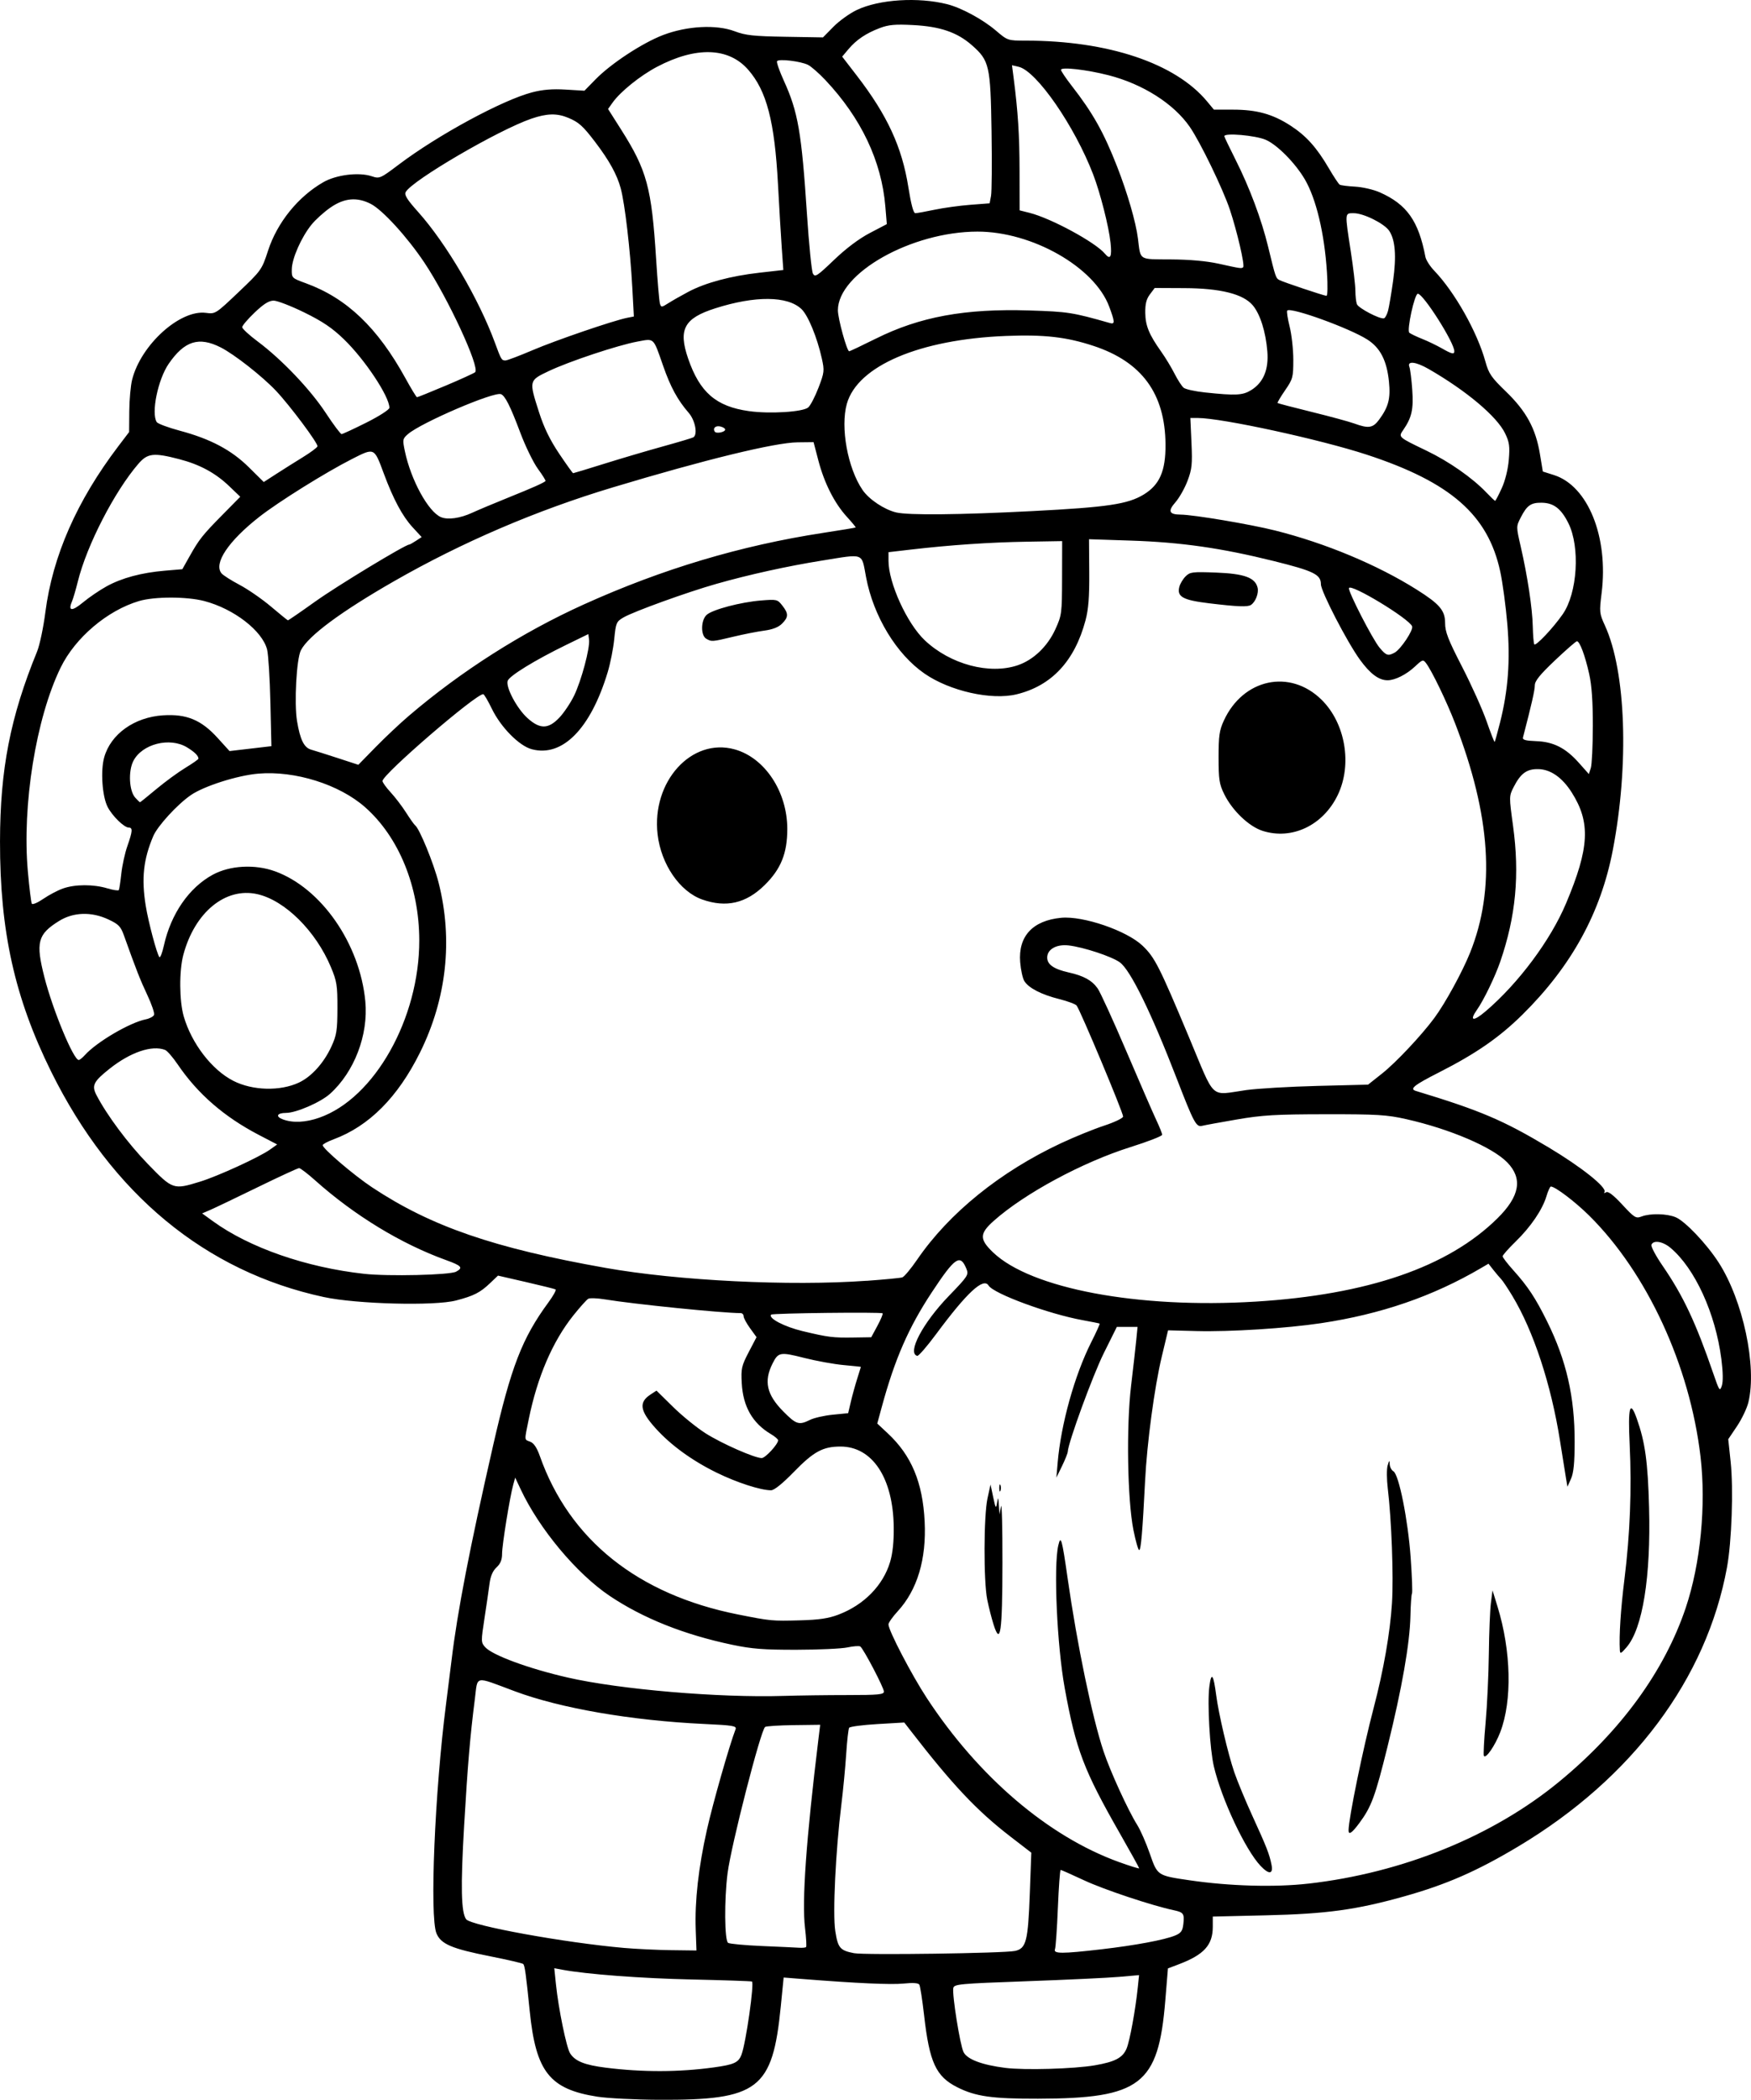 <?xml version="1.0" encoding="UTF-8" standalone="no"?>
<!-- Created with Inkscape (http://www.inkscape.org/) -->

<svg
   width="201.426mm"
   height="241.448mm"
   viewBox="0 0 201.426 241.448"
   version="1.1"
   id="svg1"
   xml:space="preserve"
   xmlns="http://www.w3.org/2000/svg"
   xmlns:svg="http://www.w3.org/2000/svg"><defs
     id="defs1" /><g
     id="layer1"
     transform="translate(-219.576,112.654)"><path
       style="fill:#000000"
       d="m 288.315,128.438 c -5.515,-0.858 -7.097,-2.856 -7.803,-9.859 -0.429,-4.246 -0.565,-5.229 -0.751,-5.404 -0.097,-0.091 -1.776,-0.482 -3.732,-0.869 -4.489,-0.888 -5.727,-1.414 -6.243,-2.649 -0.797,-1.907 -0.197,-16.296 1.098,-26.345 0.216,-1.673 0.5,-3.936 0.631,-5.027 0.677,-5.627 2.079,-12.872 4.788,-24.739 2.066,-9.051 3.332,-12.323 6.369,-16.456 0.555,-0.756 0.922,-1.423 0.814,-1.482 -0.108,-0.059 -1.643,-0.44 -3.411,-0.847 l -3.214,-0.739 -0.887,0.847 c -1.161,1.109 -1.878,1.476 -3.941,2.015 -2.482,0.648 -11.432,0.415 -15.202,-0.396 -13.614,-2.929 -24.402,-11.841 -31.365,-25.909 -4.201,-8.488 -5.904,-16.15 -5.889,-26.487 0.013,-8.3 1.186,-14.305 4.264,-21.828 0.298,-0.728 0.727,-2.761 0.953,-4.518 0.833,-6.468 3.622,-12.812 8.388,-19.083 l 1.247,-1.641 0.019,-2.397 c 0.01,-1.318 0.158,-2.95 0.328,-3.626 1.01,-4.011 5.514,-8.079 8.502,-7.678 1.066,0.143 1.115,0.112 3.742,-2.386 2.62,-2.491 2.674,-2.567 3.394,-4.778 1.053,-3.23 3.455,-6.2 6.36,-7.865 1.487,-0.852 4.075,-1.171 5.549,-0.684 0.921,0.304 0.983,0.277 3.147,-1.354 4.502,-3.395 11.884,-7.392 15.308,-8.288 1.224,-0.32 2.334,-0.412 3.873,-0.319 l 2.157,0.13 1.283,-1.312 c 1.773,-1.814 5.397,-4.19 7.767,-5.093 2.762,-1.052 6.119,-1.227 8.232,-0.431 1.254,0.473 2.168,0.572 5.821,0.633 l 4.333,0.073 1.207,-1.227 c 0.664,-0.675 1.878,-1.544 2.697,-1.932 2.574,-1.218 7.04,-1.501 10.383,-0.66 1.628,0.41 4.089,1.74 5.598,3.026 1.361,1.159 1.372,1.163 3.44,1.164 9.479,0.004 17.202,2.59 20.858,6.984 l 0.792,0.952 h 2.21 c 2.709,0 4.546,0.509 6.578,1.822 1.82,1.176 3.024,2.513 4.431,4.919 0.561,0.959 1.124,1.808 1.25,1.886 0.127,0.078 0.924,0.18 1.773,0.226 0.849,0.046 2.119,0.339 2.824,0.65 3.126,1.383 4.472,3.283 5.264,7.43 0.07,0.364 0.526,1.078 1.015,1.587 2.365,2.464 4.947,7.05 5.886,10.451 0.384,1.391 0.677,1.818 2.365,3.448 2.326,2.246 3.415,4.241 3.899,7.141 l 0.342,2.051 1.283,0.408 c 3.912,1.243 6.284,7.119 5.478,13.571 -0.272,2.182 -0.256,2.338 0.385,3.738 2.418,5.282 2.792,15.984 0.902,25.818 -1.384,7.201 -4.753,13.336 -10.378,18.897 -2.665,2.635 -5.364,4.503 -9.642,6.675 -2.831,1.437 -3.392,1.885 -2.646,2.112 7.451,2.262 10.033,3.36 15.28,6.496 3.765,2.251 6.736,4.618 6.426,5.12 -0.093,0.15 -0.016,0.167 0.188,0.041 0.235,-0.145 0.828,0.307 1.861,1.42 1.41,1.519 1.566,1.614 2.226,1.363 0.999,-0.38 2.919,-0.336 3.925,0.091 1.087,0.461 3.541,3.043 4.923,5.181 2.817,4.359 4.438,11.963 3.432,16.103 -0.166,0.683 -0.755,1.915 -1.308,2.739 l -1.007,1.497 0.277,2.604 c 0.331,3.106 0.121,9.182 -0.42,12.129 -2.351,12.814 -10.887,24.235 -23.963,32.064 -4.793,2.869 -8.31,4.408 -13.221,5.784 -5.471,1.532 -8.888,2 -15.817,2.163 l -6.152,0.145 v 1.168 c 0,2.107 -1.006,3.216 -3.919,4.322 l -1.24,0.471 -0.308,3.741 c -0.794,9.639 -2.843,11.212 -14.641,11.242 -5.277,0.013 -7.187,-0.258 -9.292,-1.322 -2.448,-1.237 -3.194,-2.853 -3.808,-8.256 -0.203,-1.786 -0.45,-3.378 -0.55,-3.539 -0.118,-0.192 -0.736,-0.235 -1.803,-0.125 -1.448,0.148 -5.356,-0.028 -11.677,-0.526 l -2.127,-0.168 -0.329,3.317 c -0.949,9.566 -2.565,10.799 -14.07,10.742 -2.692,-0.014 -5.847,-0.173 -7.012,-0.354 z m 13.362,-3.368 c 2.352,-0.325 2.849,-0.553 3.197,-1.469 0.513,-1.35 1.504,-8.317 1.196,-8.41 -0.161,-0.048 -3.269,-0.153 -6.907,-0.233 -5.827,-0.127 -12.133,-0.602 -14.906,-1.123 l -0.917,-0.172 0.185,1.81 c 0.288,2.812 1.214,7.329 1.636,7.982 0.583,0.903 1.666,1.337 4.103,1.644 4.207,0.531 8.427,0.521 12.413,-0.03 z m 43.848,-0.244 c 2.316,-0.397 3.206,-0.867 3.649,-1.929 0.366,-0.875 1.017,-4.427 1.286,-7.014 l 0.149,-1.427 -2.307,0.202 c -1.269,0.111 -6.056,0.337 -10.638,0.501 -7.769,0.28 -8.337,0.333 -8.425,0.79 -0.147,0.767 0.782,6.573 1.178,7.358 0.42,0.834 2.112,1.474 4.799,1.815 2.205,0.28 7.903,0.117 10.309,-0.295 z m -9.187,-13.15 c 1.291,-0.289 1.5,-1.107 1.704,-6.675 l 0.17,-4.624 -2.383,-1.836 c -3.889,-2.996 -6.67,-5.946 -11.557,-12.263 l -0.673,-0.87 -3.09,0.181 c -1.699,0.1 -3.162,0.292 -3.251,0.427 -0.088,0.136 -0.242,1.498 -0.341,3.027 -0.099,1.529 -0.347,4.125 -0.55,5.767 -0.665,5.362 -1.014,12.584 -0.704,14.575 0.304,1.952 0.541,2.233 2.153,2.548 1.207,0.236 17.315,0.011 18.521,-0.259 z m 9.924,-0.188 c 3.893,-0.45 7.277,-1.082 8.499,-1.588 0.67,-0.277 0.849,-0.525 0.939,-1.299 0.141,-1.208 0.031,-1.367 -1.106,-1.609 -2.525,-0.537 -8.031,-2.372 -10.307,-3.436 -1.407,-0.658 -2.622,-1.196 -2.699,-1.196 -0.077,0 -0.221,1.961 -0.319,4.358 -0.098,2.397 -0.248,4.54 -0.334,4.763 -0.203,0.529 0.805,0.53 5.327,0.007 z m -46.653,-2.254 c -0.118,-3.304 0.312,-7.136 1.291,-11.503 0.679,-3.032 2.578,-9.694 3.291,-11.545 0.147,-0.383 -0.266,-0.453 -3.62,-0.61 -8.365,-0.392 -16.532,-1.802 -21.779,-3.761 -4.726,-1.765 -4.24,-1.857 -4.589,0.877 -0.549,4.295 -0.827,7.577 -1.24,14.642 -0.407,6.962 -0.341,9.932 0.237,10.698 0.557,0.739 11.38,2.704 18.16,3.297 1.382,0.121 3.823,0.236 5.424,0.257 l 2.91,0.037 z m 12.692,1.996 c 0.07,-0.07 0.017,-1.052 -0.118,-2.183 -0.373,-3.12 0.127,-10.141 1.555,-21.844 l 0.187,-1.532 -3.044,0.039 c -1.674,0.021 -3.154,0.116 -3.289,0.209 -0.505,0.351 -3.916,13.635 -4.322,16.832 -0.387,3.047 -0.35,7.728 0.063,7.995 0.182,0.118 1.938,0.282 3.903,0.364 1.965,0.083 3.879,0.172 4.255,0.198 0.376,0.027 0.741,-0.009 0.811,-0.079 z m 57.772,-7.292 c 10.846,-1.234 21.213,-5.442 28.84,-11.706 7.105,-5.836 12.137,-12.741 14.58,-20.007 1.703,-5.064 2.36,-11.805 1.699,-17.412 -1.235,-10.471 -6.152,-21.102 -12.806,-27.691 -1.616,-1.6 -3.915,-3.342 -4.41,-3.342 -0.094,0 -0.321,0.501 -0.504,1.113 -0.465,1.553 -1.807,3.525 -3.556,5.227 -0.817,0.795 -1.486,1.552 -1.486,1.681 0,0.129 0.549,0.846 1.22,1.592 1.69,1.88 2.566,3.207 3.905,5.915 2.218,4.488 3.168,8.648 3.16,13.84 -0.004,2.413 -0.117,3.557 -0.417,4.23 l -0.412,0.923 -0.156,-0.923 c -0.086,-0.508 -0.4,-2.471 -0.699,-4.363 -1.019,-6.461 -3.049,-12.627 -5.488,-16.669 -0.527,-0.873 -1.103,-1.736 -1.28,-1.917 -0.177,-0.181 -0.578,-0.655 -0.891,-1.052 l -0.569,-0.723 -0.841,0.493 c -5.553,3.258 -11.519,5.311 -18.436,6.348 -3.967,0.594 -10.436,1.004 -14.281,0.905 l -3.301,-0.085 -0.728,3.043 c -0.84,3.512 -1.696,9.891 -1.916,14.287 -0.29,5.783 -0.474,7.938 -0.678,7.938 -0.112,0 -0.411,-1.042 -0.663,-2.315 -0.694,-3.501 -0.829,-11.904 -0.266,-16.603 0.244,-2.037 0.51,-4.389 0.592,-5.226 l 0.149,-1.521 h -1.19 -1.19 l -1.499,3.014 c -1.273,2.559 -4.097,10.276 -4.149,11.336 -0.009,0.184 -0.307,0.93 -0.662,1.658 l -0.646,1.323 0.147,-1.72 c 0.379,-4.432 1.949,-10.057 3.864,-13.852 0.577,-1.143 1.012,-2.104 0.966,-2.135 -0.045,-0.031 -0.916,-0.207 -1.935,-0.391 -3.912,-0.706 -10.258,-3.04 -10.844,-3.989 -0.591,-0.956 -2.484,0.799 -6.04,5.597 -1.046,1.411 -2.02,2.533 -2.166,2.494 -1.194,-0.321 0.634,-3.786 3.638,-6.893 2.2,-2.276 2.301,-2.43 2.022,-3.114 -0.716,-1.756 -1.308,-1.355 -3.987,2.703 -2.67,4.045 -4.251,7.665 -5.748,13.164 l -0.523,1.919 1.204,1.124 c 2.729,2.545 4.024,5.637 4.247,10.141 0.216,4.343 -0.847,7.88 -3.104,10.328 -0.582,0.632 -1.058,1.31 -1.058,1.508 0,0.69 2.667,5.806 4.417,8.474 5.947,9.064 13.959,15.9 22.082,18.841 1.287,0.466 2.341,0.792 2.341,0.725 0,-0.068 -0.998,-1.869 -2.217,-4.003 -4.169,-7.297 -5.052,-9.621 -6.347,-16.713 -0.885,-4.848 -1.299,-14.007 -0.741,-16.404 0.291,-1.251 0.423,-0.786 1.084,3.836 1.088,7.604 2.822,15.944 4.126,19.844 0.775,2.319 2.827,6.798 3.877,8.467 0.366,0.582 1.012,2.053 1.435,3.268 0.892,2.563 0.851,2.536 4.598,3.086 4.592,0.674 9.791,0.819 13.634,0.382 z m -5.486,-2.04 c -1.756,-1.853 -4.489,-7.67 -5.376,-11.443 -0.463,-1.97 -0.762,-7.258 -0.519,-9.165 0.225,-1.76 0.473,-1.456 0.786,0.963 0.278,2.146 1.357,6.745 2.081,8.864 0.348,1.019 1.285,3.281 2.084,5.027 1.644,3.595 1.961,4.405 2.201,5.622 0.217,1.097 -0.291,1.15 -1.257,0.132 z m 10.12,-4.101 c 0.02,-1.414 1.649,-9.344 2.894,-14.089 1.142,-4.351 1.889,-8.633 2.101,-12.039 0.19,-3.056 -0.05,-9.581 -0.483,-13.17 -0.128,-1.059 -0.135,-2.25 -0.016,-2.646 0.188,-0.624 0.22,-0.643 0.24,-0.138 0.013,0.32 0.202,0.682 0.421,0.805 0.633,0.354 1.679,5.586 1.988,9.935 0.153,2.153 0.22,4.006 0.151,4.118 -0.07,0.112 -0.15,1.268 -0.178,2.567 -0.07,3.174 -0.977,8.348 -2.641,15.065 -1.424,5.749 -1.85,6.899 -3.254,8.789 -0.847,1.14 -1.23,1.391 -1.222,0.802 z m 15.566,-8.555 c -0.069,-0.133 0.02,-1.85 0.198,-3.814 0.178,-1.965 0.346,-5.536 0.374,-7.938 0.028,-2.401 0.134,-5.02 0.236,-5.821 l 0.186,-1.455 0.572,1.852 c 1.576,5.104 1.704,10.831 0.323,14.441 -0.602,1.572 -1.681,3.135 -1.889,2.735 z m 15.641,-12.149 c -0.098,-1.678 0.1,-4.712 0.534,-8.202 0.639,-5.136 0.842,-10.372 0.597,-15.409 -0.212,-4.366 0.026,-5.248 0.816,-3.02 0.964,2.721 1.274,4.964 1.415,10.228 0.213,7.981 -0.738,13.903 -2.579,16.054 -0.649,0.759 -0.756,0.807 -0.783,0.35 z M 333.875,74.156 c -0.228,-0.712 -0.558,-2.01 -0.734,-2.883 -0.428,-2.125 -0.407,-9.623 0.033,-11.642 l 0.346,-1.587 0.308,1.455 c 0.275,1.297 0.323,1.369 0.443,0.661 0.124,-0.729 0.141,-0.708 0.209,0.265 l 0.074,1.058 0.174,-0.926 c 0.096,-0.509 0.169,2.408 0.164,6.482 -0.011,8.052 -0.23,9.581 -1.018,7.116 z m 0.652,-15.715 c 0,-0.364 0.06,-0.513 0.133,-0.331 0.073,0.182 0.073,0.48 0,0.661 -0.073,0.182 -0.133,0.033 -0.133,-0.331 z m -17.463,23.812 c 3.561,0 4.192,-0.06 4.192,-0.399 0,-0.447 -2.351,-4.935 -2.717,-5.185 -0.129,-0.088 -0.791,-0.041 -1.471,0.105 -0.68,0.146 -3.32,0.268 -5.867,0.272 -3.779,0.006 -5.141,-0.1 -7.408,-0.577 -5.522,-1.161 -10.24,-3.042 -14.066,-5.607 -3.818,-2.56 -8.122,-7.711 -10.266,-12.289 l -0.62,-1.323 -0.22,0.794 c -0.394,1.419 -1.287,6.938 -1.287,7.95 0,0.703 -0.184,1.156 -0.64,1.579 -0.436,0.404 -0.693,1.004 -0.806,1.882 -0.091,0.709 -0.354,2.513 -0.584,4.009 -0.402,2.611 -0.398,2.742 0.078,3.275 0.835,0.934 5.012,2.473 9.493,3.498 6.003,1.373 17.413,2.344 24.846,2.114 1.733,-0.054 5.037,-0.098 7.342,-0.098 z m -1.025,-9.253 c 2.924,-1.111 5.121,-3.352 5.927,-6.045 0.301,-1.005 0.44,-2.338 0.42,-4.017 -0.067,-5.649 -2.455,-9.26 -6.123,-9.26 -2.027,0 -3.084,0.575 -5.366,2.919 -1.31,1.346 -2.259,2.109 -2.622,2.109 -1.203,0 -3.92,-0.879 -6.26,-2.026 -2.843,-1.394 -5.285,-3.17 -7.037,-5.119 -1.795,-1.996 -1.939,-2.967 -0.575,-3.861 l 0.693,-0.454 1.901,1.87 c 1.045,1.028 2.734,2.399 3.753,3.045 1.85,1.174 5.635,2.842 6.449,2.842 0.416,-7e-6 1.886,-1.594 1.886,-2.045 0,-0.122 -0.37,-0.44 -0.821,-0.707 -2.115,-1.25 -3.211,-3.157 -3.36,-5.847 -0.093,-1.694 -0.025,-1.999 0.798,-3.579 l 0.901,-1.726 -0.743,-1.025 c -0.409,-0.564 -0.743,-1.186 -0.743,-1.382 0,-0.197 -0.155,-0.358 -0.344,-0.358 -2.096,0 -12.275,-1.029 -15.635,-1.581 -0.857,-0.141 -1.71,-0.17 -1.894,-0.065 -0.185,0.105 -0.954,0.965 -1.711,1.91 -2.392,2.992 -4.146,7.074 -5.138,11.961 -0.511,2.518 -0.527,2.296 0.184,2.567 0.403,0.153 0.761,0.69 1.099,1.647 3.396,9.624 11.273,15.922 22.777,18.211 3.78,0.752 3.928,0.766 7.144,0.678 2.213,-0.061 3.277,-0.219 4.44,-0.661 z m -3.284,-22.388 c 0.462,-0.231 1.639,-0.499 2.615,-0.595 l 1.774,-0.176 0.311,-1.323 c 0.171,-0.728 0.5,-1.918 0.731,-2.646 0.231,-0.728 0.421,-1.336 0.422,-1.353 0.002,-0.016 -0.897,-0.111 -1.996,-0.211 -1.1,-0.1 -3.143,-0.471 -4.542,-0.826 -2.751,-0.698 -2.968,-0.659 -3.625,0.65 -1.021,2.035 -0.679,3.57 1.225,5.498 1.498,1.517 1.812,1.616 3.086,0.981 z M 417.591,43.61 c -0.672,-5.243 -3.038,-10.414 -5.844,-12.775 -0.896,-0.754 -1.978,-0.929 -2.198,-0.355 -0.074,0.193 0.505,1.281 1.288,2.419 2.371,3.45 3.814,6.518 5.844,12.424 0.677,1.971 0.735,2.053 0.966,1.362 0.156,-0.469 0.136,-1.583 -0.055,-3.076 z m -97.08,-3.818 c 0.391,-0.725 0.659,-1.37 0.596,-1.433 -0.161,-0.161 -12.65,-0.017 -12.814,0.148 -0.396,0.398 1.5,1.395 3.609,1.899 2.965,0.708 3.49,0.774 5.914,0.735 l 1.984,-0.031 z m 43.49,-2.778 c 12.916,-0.795 22.157,-3.974 27.83,-9.574 2.577,-2.543 2.935,-4.573 1.135,-6.43 -1.701,-1.755 -6.596,-3.849 -11.647,-4.984 -2.219,-0.498 -3.315,-0.564 -9.264,-0.557 -5.746,0.007 -7.257,0.096 -10.184,0.598 -1.89,0.324 -3.698,0.655 -4.017,0.735 -0.669,0.168 -0.947,-0.351 -2.905,-5.417 -2.937,-7.6 -5.325,-12.48 -6.545,-13.377 -0.92,-0.676 -4.198,-1.759 -5.911,-1.952 -1.39,-0.157 -2.453,0.448 -2.453,1.396 0,0.801 0.767,1.331 2.474,1.712 1.724,0.385 2.665,0.903 3.326,1.831 0.303,0.425 1.788,3.672 3.3,7.214 1.512,3.542 3.059,7.095 3.436,7.896 0.378,0.8 0.688,1.576 0.689,1.724 10e-4,0.148 -1.635,0.784 -3.635,1.413 -5.534,1.742 -12.208,5.34 -15.743,8.489 -1.641,1.462 -1.655,2.107 -0.078,3.618 4.355,4.173 16.724,6.493 30.189,5.664 z m -44.73,-2.393 c 2.037,-0.146 3.883,-0.324 4.101,-0.394 0.218,-0.07 0.989,-0.991 1.712,-2.047 3.67,-5.355 9.543,-10.103 16.556,-13.387 1.521,-0.712 3.748,-1.618 4.949,-2.013 1.201,-0.395 2.183,-0.867 2.183,-1.049 0,-0.473 -4.897,-12.161 -5.345,-12.759 -0.124,-0.165 -1.025,-0.501 -2.002,-0.747 -2.055,-0.516 -3.514,-1.268 -4.013,-2.068 -0.193,-0.309 -0.409,-1.288 -0.48,-2.177 -0.239,-2.974 1.436,-4.787 4.714,-5.102 2.527,-0.243 7.557,1.483 9.365,3.213 1.408,1.348 1.912,2.34 5.327,10.487 3.113,7.427 2.337,6.707 6.59,6.113 1.31,-0.183 5.001,-0.399 8.202,-0.48 l 5.821,-0.147 1.627,-1.29 c 1.582,-1.254 4.522,-4.379 5.995,-6.372 1.255,-1.698 3.216,-5.279 4.11,-7.502 2.937,-7.31 2.387,-15.745 -1.72,-26.38 -0.958,-2.481 -2.664,-6.02 -3.327,-6.9 -0.353,-0.47 -0.412,-0.454 -1.279,0.358 -0.995,0.932 -2.303,1.589 -3.162,1.589 -1.005,0 -1.993,-0.734 -3.178,-2.362 -1.46,-2.005 -4.49,-7.858 -4.49,-8.674 0,-1.127 -0.814,-1.527 -5.439,-2.676 -6.015,-1.494 -10.662,-2.158 -16.432,-2.348 l -4.805,-0.158 0.026,3.809 c 0.02,2.835 -0.09,4.247 -0.43,5.521 -1.247,4.682 -3.904,7.529 -7.935,8.504 -2.899,0.701 -7.663,-0.37 -10.576,-2.378 -3.233,-2.229 -5.877,-6.581 -6.73,-11.078 -0.546,-2.879 -0.114,-2.716 -5.094,-1.919 -3.947,0.632 -8.381,1.609 -12.137,2.676 -3.353,0.952 -9.51,3.178 -10.683,3.862 -0.812,0.474 -0.871,0.613 -1.056,2.472 -0.107,1.084 -0.447,2.804 -0.755,3.822 -1.969,6.514 -5.216,9.804 -8.74,8.854 -1.458,-0.393 -3.561,-2.531 -4.597,-4.673 -0.436,-0.902 -0.876,-1.646 -0.977,-1.654 -0.814,-0.063 -11.59,9.219 -11.59,9.983 0,0.161 0.42,0.745 0.933,1.299 0.513,0.554 1.313,1.602 1.777,2.33 0.464,0.728 0.931,1.385 1.036,1.461 0.499,0.36 2.14,4.363 2.71,6.613 1.666,6.566 0.918,13.353 -2.151,19.535 -2.547,5.129 -5.85,8.444 -9.927,9.962 -0.691,0.257 -1.257,0.561 -1.257,0.676 0,0.399 3.59,3.462 5.689,4.852 6.775,4.49 13.995,6.979 26.855,9.258 8.348,1.48 21.207,2.113 30.03,1.479 z M 300.354,-9.225 c -2.578,-0.91 -4.729,-4.044 -5.13,-7.476 -0.71,-6.076 3.899,-11.165 8.863,-9.786 3.475,0.965 6.055,4.867 6.055,9.156 0,2.797 -0.735,4.613 -2.613,6.458 -2.135,2.097 -4.418,2.621 -7.177,1.648 z m 64.463,-7.893 c -1.569,-0.5 -3.48,-2.326 -4.41,-4.213 -0.573,-1.162 -0.652,-1.676 -0.653,-4.233 -0.001,-2.478 0.089,-3.107 0.607,-4.233 2.216,-4.819 7.605,-5.971 11.236,-2.401 2.745,2.698 3.555,7.435 1.873,10.946 -1.677,3.501 -5.264,5.215 -8.653,4.135 z m -64,-22.094 c -0.656,-0.382 -0.624,-2.132 0.049,-2.742 0.673,-0.609 3.901,-1.462 6.254,-1.653 1.81,-0.147 1.891,-0.127 2.447,0.58 0.731,0.929 0.724,1.33 -0.033,2.087 -0.407,0.407 -1.08,0.671 -2.033,0.797 -0.783,0.104 -2.385,0.419 -3.559,0.701 -2.45,0.587 -2.506,0.592 -3.127,0.23 z m 57.832,-4.074 c -2.991,-0.361 -3.696,-0.748 -3.414,-1.873 0.091,-0.363 0.415,-0.91 0.72,-1.215 0.512,-0.512 0.78,-0.546 3.503,-0.442 3.241,0.124 4.494,0.575 4.782,1.724 0.158,0.629 -0.226,1.639 -0.757,1.994 -0.38,0.254 -1.547,0.208 -4.835,-0.188 z m -86.608,76.857 c 0.842,-0.451 0.644,-0.684 -1.122,-1.32 -5.19,-1.87 -10.565,-5.14 -15.102,-9.189 -0.862,-0.769 -1.687,-1.399 -1.834,-1.399 -0.146,0 -2.304,0.995 -4.795,2.211 -2.491,1.216 -4.941,2.387 -5.444,2.603 l -0.915,0.393 1.246,0.903 c 4.203,3.045 10.7,5.304 17.386,6.045 2.767,0.307 9.856,0.142 10.581,-0.247 z M 242.581,23.223 c 2.064,-0.635 6.827,-2.818 8.057,-3.694 l 0.823,-0.586 -2.092,-1.089 c -4.014,-2.09 -7.05,-4.726 -9.362,-8.129 -0.556,-0.819 -1.205,-1.563 -1.442,-1.654 -1.512,-0.58 -3.988,0.262 -6.397,2.175 -1.834,1.457 -2.065,1.92 -1.502,3.008 1.194,2.308 3.64,5.588 5.914,7.931 2.873,2.959 2.934,2.98 6.001,2.037 z m 13.736,-7.363 c 6.337,-2.227 11.504,-11.397 11.49,-20.39 -0.01,-6.157 -2.345,-11.885 -6.242,-15.315 -2.97,-2.615 -8.058,-4.211 -12.275,-3.852 -2.401,0.205 -6.253,1.43 -7.761,2.47 -1.566,1.079 -3.831,3.552 -4.327,4.723 -1.134,2.68 -1.368,4.857 -0.861,8.006 0.301,1.866 1.285,5.561 1.57,5.896 0.097,0.114 0.33,-0.481 0.516,-1.323 0.809,-3.645 2.888,-6.66 5.619,-8.146 1.974,-1.075 4.848,-1.234 7.164,-0.396 5.316,1.921 9.762,8.319 10.39,14.95 0.366,3.864 -1.267,8.131 -4.074,10.647 -1.085,0.972 -3.888,2.185 -5.049,2.185 -1.048,0 -1.242,0.423 -0.345,0.75 1.153,0.421 2.607,0.35 4.184,-0.204 z m -2.345,-4.038 c 1.442,-0.678 2.868,-2.264 3.731,-4.148 0.598,-1.307 0.682,-1.844 0.689,-4.399 0.007,-2.612 -0.069,-3.095 -0.747,-4.716 -1.74,-4.164 -5.298,-7.69 -8.476,-8.401 -3.66,-0.819 -7.201,2.09 -8.505,6.989 -0.489,1.835 -0.465,5.308 0.048,7.073 0.907,3.12 3.239,6.151 5.701,7.407 2.217,1.131 5.394,1.213 7.559,0.196 z M 229.338,8.668 c 1.352,-1.504 5.174,-3.747 7.009,-4.114 0.449,-0.09 0.877,-0.321 0.951,-0.514 0.074,-0.193 -0.274,-1.218 -0.774,-2.277 -0.819,-1.737 -1.287,-2.929 -2.687,-6.845 -0.376,-1.052 -0.616,-1.299 -1.799,-1.852 -1.95,-0.911 -4.023,-0.844 -5.678,0.185 -2.457,1.528 -2.698,2.456 -1.674,6.467 0.963,3.772 3.345,9.511 3.947,9.511 0.111,0 0.428,-0.252 0.705,-0.561 z M 390.501,3.609 c 3.769,-3.223 7.438,-8.149 9.225,-12.386 2.691,-6.379 2.842,-9.305 0.66,-12.746 -1.094,-1.725 -2.431,-2.663 -3.841,-2.694 -1.336,-0.029 -2.039,0.482 -2.852,2.075 -0.525,1.028 -0.526,1.087 -0.066,4.436 0.775,5.642 0.325,10.413 -1.475,15.644 -0.589,1.712 -1.904,4.428 -2.667,5.509 -0.931,1.32 -0.431,1.399 1.016,0.161 z M 226.83,-10.494 c 1.383,-0.488 3.495,-0.494 5.087,-0.015 0.678,0.204 1.277,0.293 1.33,0.198 0.053,-0.095 0.182,-0.946 0.285,-1.891 0.103,-0.945 0.416,-2.37 0.696,-3.166 0.6,-1.707 0.631,-2.127 0.159,-2.127 -0.531,0 -1.902,-1.341 -2.433,-2.379 -0.619,-1.21 -0.822,-4.157 -0.393,-5.69 0.752,-2.687 3.473,-4.628 6.787,-4.84 2.685,-0.172 4.382,0.531 6.253,2.592 l 1.38,1.52 2.408,-0.282 2.408,-0.282 -0.117,-5.043 c -0.064,-2.773 -0.234,-5.503 -0.377,-6.066 -0.548,-2.162 -3.834,-4.695 -7.245,-5.583 -2.008,-0.523 -5.72,-0.521 -7.488,0.004 -3.651,1.084 -7.335,4.209 -9.014,7.644 -2.839,5.812 -4.453,15.833 -3.776,23.447 0.17,1.908 0.376,3.578 0.459,3.713 0.083,0.134 0.678,-0.118 1.322,-0.562 0.644,-0.443 1.664,-0.98 2.266,-1.192 z m 10.74,-11.434 c 1.002,-0.838 2.502,-1.934 3.331,-2.437 0.83,-0.503 1.507,-0.978 1.505,-1.057 -0.01,-0.337 -0.454,-0.774 -1.319,-1.299 -1.979,-1.2 -5.153,-0.399 -6.166,1.557 -0.606,1.17 -0.493,3.449 0.209,4.225 0.265,0.293 0.513,0.533 0.55,0.533 0.037,0 0.887,-0.685 1.89,-1.523 z m 165.238,-7.208 c 0.005,-2.83 -0.125,-4.696 -0.42,-6.019 -0.476,-2.137 -1.091,-3.775 -1.413,-3.763 -0.117,0.004 -1.254,0.995 -2.527,2.201 -1.733,1.642 -2.315,2.363 -2.315,2.869 0,0.555 -0.369,2.18 -1.362,5.997 -0.07,0.268 0.308,0.373 1.494,0.415 2.008,0.072 3.41,0.78 4.93,2.488 l 1.155,1.299 0.225,-0.693 c 0.124,-0.381 0.228,-2.539 0.232,-4.794 z m -136.189,-1.216 c 5.996,-5.124 13.013,-9.589 20.113,-12.798 9.025,-4.079 18.04,-6.774 27.54,-8.232 2.022,-0.31 3.704,-0.589 3.737,-0.619 0.033,-0.03 -0.423,-0.583 -1.014,-1.229 -1.423,-1.555 -2.596,-3.871 -3.276,-6.466 l -0.554,-2.117 -1.842,0.021 c -2.618,0.03 -10.652,1.989 -21.282,5.189 -8.807,2.651 -17.329,6.307 -25.143,10.785 -6.102,3.497 -9.849,6.274 -10.707,7.933 -0.508,0.982 -0.787,6.095 -0.445,8.151 0.356,2.139 0.809,3.053 1.628,3.282 0.363,0.101 1.732,0.534 3.042,0.961 l 2.381,0.777 1.984,-2.028 c 1.091,-1.116 2.818,-2.74 3.836,-3.611 z m 125.505,0.819 c 0.945,-3.743 1.2,-7.154 0.848,-11.345 -0.173,-2.055 -0.54,-4.783 -0.817,-6.063 -1.406,-6.507 -5.697,-10.263 -15.338,-13.427 -5.349,-1.755 -16.707,-4.222 -19.441,-4.222 h -0.868 l 0.129,2.844 c 0.112,2.486 0.055,3.038 -0.456,4.387 -0.321,0.849 -0.95,1.96 -1.398,2.469 -0.888,1.011 -0.722,1.398 0.603,1.409 1.495,0.012 8.011,1.108 10.89,1.831 5.769,1.449 11.739,3.94 16.258,6.784 2.652,1.669 3.279,2.405 3.279,3.846 0,1.025 0.342,1.905 1.957,5.041 1.076,2.09 2.343,4.905 2.814,6.255 0.471,1.351 0.89,2.422 0.931,2.381 0.041,-0.041 0.314,-1.027 0.608,-2.191 z m -108.2,-0.606 c 0.523,-0.552 1.283,-1.684 1.689,-2.517 0.838,-1.721 1.845,-5.484 1.724,-6.445 l -0.081,-0.642 -2.514,1.225 c -3.633,1.77 -6.586,3.583 -6.768,4.156 -0.234,0.738 1.069,3.184 2.278,4.276 1.439,1.3 2.4,1.286 3.67,-0.053 z m 52.748,-6.028 c 1.791,-0.61 3.412,-2.165 4.308,-4.132 0.734,-1.612 0.761,-1.814 0.771,-5.902 l 0.01,-4.233 -4.101,0.068 c -4.223,0.07 -8.782,0.38 -13.295,0.905 l -2.58,0.3 v 0.99 c 0,2.546 2.129,7.212 4.172,9.141 2.937,2.774 7.444,3.979 10.716,2.865 z m 43.329,-1.439 c 0.702,-0.376 2.183,-2.597 2.018,-3.027 -0.34,-0.886 -7.075,-4.964 -7.265,-4.399 -0.123,0.365 2.726,5.909 3.524,6.857 0.765,0.91 0.964,0.975 1.723,0.569 z m 19.349,-4.431 c 1.689,-2.436 2.014,-7.716 0.643,-10.462 -0.839,-1.68 -1.689,-2.33 -3.073,-2.349 -1.239,-0.017 -1.696,0.307 -2.41,1.706 -0.526,1.031 -0.526,1.036 2.1e-4,3.325 0.781,3.4 1.338,7.08 1.387,9.172 0.024,1.019 0.101,1.953 0.172,2.076 0.152,0.266 2.172,-1.87 3.281,-3.469 z m -143.48,-1.469 c 2.506,-1.791 10.332,-6.531 10.783,-6.531 0.065,0 0.413,-0.193 0.773,-0.43 l 0.656,-0.43 -1.047,-1.136 c -1.166,-1.265 -2.219,-3.233 -3.321,-6.207 -1.1,-2.969 -1.055,-2.949 -3.638,-1.639 -3.025,1.534 -8.456,4.921 -10.666,6.652 -3.569,2.795 -5.29,5.369 -4.348,6.503 0.182,0.219 1.118,0.815 2.081,1.323 0.962,0.509 2.583,1.63 3.602,2.491 1.019,0.862 1.896,1.575 1.95,1.584 0.054,0.01 1.483,-0.972 3.175,-2.182 z m -24.043,-1.721 c 1.755,-0.969 4.025,-1.579 6.721,-1.807 l 2.003,-0.169 0.834,-1.483 c 1.103,-1.961 1.485,-2.442 3.837,-4.827 l 1.993,-2.021 -1.253,-1.201 c -1.601,-1.535 -3.398,-2.507 -5.77,-3.123 -2.948,-0.766 -3.644,-0.687 -4.697,0.534 -2.747,3.184 -5.934,9.372 -6.961,13.52 -0.234,0.946 -0.543,1.997 -0.687,2.335 -0.467,1.1 0.018,1.129 1.284,0.077 0.682,-0.567 1.895,-1.393 2.695,-1.835 z m 42.069,-8.468 c 0.655,-0.302 2.552,-1.099 4.216,-1.77 2.752,-1.11 3.948,-1.641 4.216,-1.872 0.054,-0.046 -0.335,-0.674 -0.864,-1.394 -0.529,-0.721 -1.446,-2.6 -2.038,-4.177 -1.14,-3.035 -1.745,-4.24 -2.221,-4.423 -0.817,-0.314 -9.202,3.286 -10.702,4.594 -0.616,0.537 -0.632,0.63 -0.351,1.972 0.693,3.302 2.687,6.948 4.141,7.571 0.79,0.338 2.211,0.141 3.603,-0.501 z m 64.432,-0.19 c 8.646,-0.444 10.993,-0.794 12.818,-1.907 1.834,-1.119 2.526,-2.711 2.504,-5.755 -0.044,-5.838 -2.712,-9.493 -8.27,-11.33 -3.125,-1.033 -5.68,-1.323 -10.1,-1.147 -9.916,0.395 -17.043,3.432 -18.284,7.791 -0.768,2.7 0.094,7.429 1.811,9.928 0.742,1.08 2.495,2.248 3.861,2.574 1.4,0.334 7.308,0.275 15.661,-0.154 z m 53.998,-2.624 c 0.4,-0.874 0.722,-2.17 0.815,-3.281 0.13,-1.554 0.064,-2.022 -0.429,-3.041 -0.94,-1.942 -4.455,-4.897 -8.797,-7.396 -1.463,-0.842 -2.485,-0.957 -2.213,-0.249 0.098,0.255 0.247,1.439 0.331,2.631 0.159,2.253 -0.051,3.199 -1.025,4.615 -0.586,0.852 -0.63,0.812 2.689,2.41 2.581,1.243 5.256,3.113 6.865,4.8 0.501,0.526 0.955,0.956 1.007,0.956 0.052,0 0.393,-0.65 0.756,-1.445 z M 254.433,-60.094 c 0.865,-0.53 1.613,-1.086 1.662,-1.234 0.105,-0.314 -3.183,-4.716 -4.783,-6.403 -1.594,-1.681 -4.789,-4.185 -6.35,-4.976 -2.512,-1.273 -4.168,-0.751 -5.982,1.886 -1.24,1.802 -2.032,5.665 -1.375,6.701 0.118,0.186 1.312,0.631 2.655,0.991 3.535,0.946 5.935,2.218 7.954,4.216 l 1.703,1.685 1.472,-0.95 c 0.81,-0.523 2.18,-1.384 3.044,-1.915 z m 34.643,0.767 c 1.91,-0.598 4.949,-1.495 6.754,-1.994 1.805,-0.499 3.383,-0.97 3.506,-1.046 0.521,-0.322 0.213,-1.954 -0.531,-2.81 -1.28,-1.474 -2.093,-2.965 -2.945,-5.407 -1.16,-3.323 -0.985,-3.158 -2.96,-2.792 -2.273,0.421 -7.861,2.28 -10.206,3.395 -2.283,1.085 -2.281,1.076 -1.112,4.726 0.568,1.774 1.252,3.18 2.315,4.764 0.83,1.235 1.554,2.247 1.609,2.248 0.055,0.001 1.662,-0.487 3.572,-1.084 z m -27.347,-4.737 c 1.49,-0.748 2.641,-1.49 2.641,-1.703 0,-1.299 -2.827,-5.554 -5.234,-7.878 -1.348,-1.302 -2.447,-2.044 -4.553,-3.078 -1.527,-0.749 -3.115,-1.362 -3.528,-1.362 -0.544,0 -1.147,0.378 -2.185,1.368 -0.788,0.752 -1.433,1.51 -1.433,1.683 0,0.174 0.804,0.915 1.786,1.648 2.757,2.057 6.04,5.501 7.815,8.199 0.886,1.346 1.709,2.447 1.83,2.447 0.121,0 1.408,-0.596 2.861,-1.325 z m 41.27,0.796 c 0,-0.112 -0.238,-0.265 -0.529,-0.341 -0.556,-0.145 -0.929,0.174 -0.677,0.581 0.169,0.274 1.206,0.068 1.206,-0.24 z m 75.218,-1.124 c 1.086,-1.476 1.334,-2.431 1.138,-4.374 -0.246,-2.433 -1.002,-3.903 -2.496,-4.851 -2.078,-1.318 -8.79,-3.745 -9.206,-3.328 -0.082,0.082 0.042,0.908 0.275,1.837 0.233,0.928 0.423,2.649 0.423,3.824 0,2.017 -0.053,2.213 -0.947,3.512 -0.521,0.757 -0.908,1.413 -0.86,1.459 0.048,0.045 1.815,0.508 3.927,1.027 2.112,0.52 4.315,1.118 4.895,1.33 1.635,0.599 2.147,0.52 2.851,-0.437 z m -65.659,-1.42 c 0.26,-0.235 0.791,-1.261 1.18,-2.28 0.666,-1.742 0.688,-1.942 0.376,-3.343 -0.541,-2.43 -1.579,-4.952 -2.337,-5.676 -1.597,-1.526 -5.328,-1.559 -9.936,-0.086 -3.573,1.142 -4.259,2.419 -3.105,5.776 1.338,3.888 3.211,5.507 6.985,6.039 2.414,0.34 6.253,0.099 6.836,-0.429 z m -41.706,-2.501 c 1.746,-0.738 3.268,-1.433 3.383,-1.544 0.572,-0.556 -3.147,-8.57 -5.854,-12.617 -1.966,-2.939 -4.806,-6.047 -6.156,-6.736 -1.59,-0.811 -3.034,-0.682 -4.626,0.414 -0.743,0.511 -1.734,1.407 -2.203,1.991 -1.163,1.447 -2.232,3.869 -2.254,5.104 -0.018,1.015 -0.009,1.024 1.623,1.62 4.704,1.717 8.248,5.098 11.455,10.93 0.655,1.191 1.25,2.168 1.323,2.172 0.073,0.004 1.561,-0.596 3.307,-1.334 z m 92.647,0.521 c 1.411,-0.872 2.034,-2.361 1.864,-4.457 -0.183,-2.255 -0.825,-4.285 -1.672,-5.293 -1.1,-1.307 -3.703,-1.962 -7.876,-1.982 l -3.408,-0.016 -0.553,0.735 c -0.406,0.54 -0.547,1.105 -0.533,2.124 0.021,1.487 0.437,2.499 1.833,4.464 0.484,0.681 1.174,1.819 1.534,2.53 0.36,0.711 0.831,1.438 1.046,1.617 0.215,0.178 1.326,0.423 2.468,0.543 3.542,0.374 4.324,0.334 5.295,-0.266 z m -82.646,-4.599 c 2.676,-1.143 9.293,-3.406 10.873,-3.719 l 0.765,-0.151 -0.181,-3.359 c -0.232,-4.297 -0.849,-9.58 -1.327,-11.366 -0.424,-1.582 -1.32,-3.206 -2.944,-5.339 -1.406,-1.847 -1.883,-2.275 -3.099,-2.783 -1.297,-0.542 -2.452,-0.513 -4.252,0.106 -3.794,1.305 -13.685,7.078 -14.441,8.428 -0.184,0.329 0.147,0.86 1.428,2.292 3.238,3.619 6.99,10.012 8.848,15.075 0.704,1.919 0.754,2.002 1.198,2.002 0.195,0 1.605,-0.534 3.132,-1.186 z m 106.019,0.121 c 0,-0.991 -3.569,-6.608 -4.198,-6.608 -0.374,0 -1.294,4.222 -0.977,4.484 0.154,0.127 0.816,0.445 1.471,0.706 0.655,0.261 1.667,0.746 2.249,1.079 1.179,0.673 1.455,0.737 1.455,0.339 z m -66.543,-1.444 c 5.046,-2.517 10.259,-3.474 17.652,-3.241 4.451,0.141 4.954,0.219 9.269,1.446 0.596,0.169 0.583,-0.119 -0.085,-1.904 -1.697,-4.537 -8.874,-8.615 -15.146,-8.608 -7.599,0.009 -16.053,4.774 -16.057,9.049 -9.1e-4,0.944 1.035,4.706 1.296,4.708 0.088,4.23e-4 1.47,-0.653 3.07,-1.451 z m 58.918,-3.197 c 0.115,-0.427 0.376,-1.967 0.579,-3.422 0.399,-2.86 0.26,-4.705 -0.436,-5.767 -0.55,-0.839 -2.949,-2.038 -4.08,-2.038 -1.057,0 -1.047,-0.134 -0.348,4.395 0.289,1.876 0.528,3.907 0.529,4.513 0.002,0.607 0.08,1.305 0.175,1.552 0.179,0.465 2.679,1.767 3.12,1.625 0.138,-0.044 0.345,-0.43 0.46,-0.857 z m -80.482,-2.191 c 1.96,-1.04 4.854,-1.817 8.172,-2.193 l 2.748,-0.312 -0.179,-2.538 c -0.099,-1.396 -0.294,-4.681 -0.434,-7.301 -0.388,-7.258 -1.303,-10.769 -3.439,-13.201 -2.252,-2.565 -5.991,-2.681 -10.475,-0.325 -1.92,1.009 -4.212,2.853 -5.106,4.108 l -0.529,0.743 1.493,2.353 c 2.982,4.7 3.518,6.681 4.038,14.921 0.161,2.547 0.357,4.844 0.436,5.105 0.136,0.45 0.188,0.447 0.982,-0.057 0.461,-0.292 1.493,-0.879 2.294,-1.304 z m 73.455,-2.255 c -0.289,-4.477 -1.245,-8.472 -2.559,-10.699 -1.106,-1.874 -3.173,-3.959 -4.486,-4.524 -1.183,-0.509 -4.761,-0.819 -4.761,-0.413 0,0.077 0.583,1.298 1.296,2.712 1.605,3.183 2.981,6.857 3.739,9.98 0.866,3.569 0.887,3.633 1.315,3.856 0.452,0.236 5.035,1.771 5.397,1.808 0.137,0.014 0.162,-1.14 0.06,-2.719 z m -52.584,-4.502 1.954,-1.023 -0.169,-2.029 c -0.435,-5.219 -2.781,-10.163 -6.897,-14.534 -0.733,-0.778 -1.631,-1.565 -1.997,-1.749 -0.834,-0.419 -3.382,-0.722 -3.566,-0.424 -0.076,0.122 0.275,1.127 0.778,2.233 1.641,3.601 2.044,5.926 2.665,15.359 0.229,3.482 0.537,6.556 0.684,6.831 0.241,0.451 0.48,0.296 2.431,-1.571 1.384,-1.325 2.868,-2.44 4.117,-3.094 z m 42.95,3.926 c 0.206,-0.206 -0.696,-4.099 -1.529,-6.602 -0.789,-2.37 -3.397,-7.757 -4.608,-9.517 -1.839,-2.674 -5.407,-4.941 -9.37,-5.954 -2.508,-0.641 -5.452,-0.976 -5.452,-0.619 0,0.14 0.55,0.96 1.221,1.822 2.439,3.131 3.692,5.359 5.234,9.305 1.196,3.061 2.16,6.389 2.396,8.27 0.322,2.569 0.021,2.378 3.8,2.404 2.162,0.014 4.108,0.189 5.472,0.491 2.572,0.57 2.653,0.581 2.835,0.4 z m -15.263,-2.832 c -0.199,-1.856 -1.177,-5.697 -1.991,-7.82 -2.142,-5.584 -6.523,-11.913 -8.574,-12.387 l -0.769,-0.178 0.185,1.428 c 0.508,3.926 0.678,6.586 0.685,10.723 l 0.007,4.533 1.154,0.291 c 2.465,0.621 7.576,3.39 8.654,4.689 0.634,0.764 0.828,0.382 0.65,-1.279 z m -20.249,-3.77 c 1.037,-0.218 2.888,-0.474 4.114,-0.568 l 2.229,-0.171 0.161,-0.858 c 0.089,-0.472 0.115,-3.818 0.059,-7.436 -0.117,-7.545 -0.247,-8.115 -2.253,-9.88 -1.691,-1.488 -3.643,-2.159 -6.757,-2.322 -2.077,-0.108 -2.826,-0.042 -3.836,0.34 -1.593,0.602 -2.708,1.352 -3.618,2.435 l -0.718,0.854 1.687,2.188 c 3.507,4.549 5.197,8.209 5.928,12.838 0.303,1.92 0.585,2.977 0.794,2.977 0.179,0 1.173,-0.178 2.21,-0.397 z"
       id="path16" /></g></svg>
